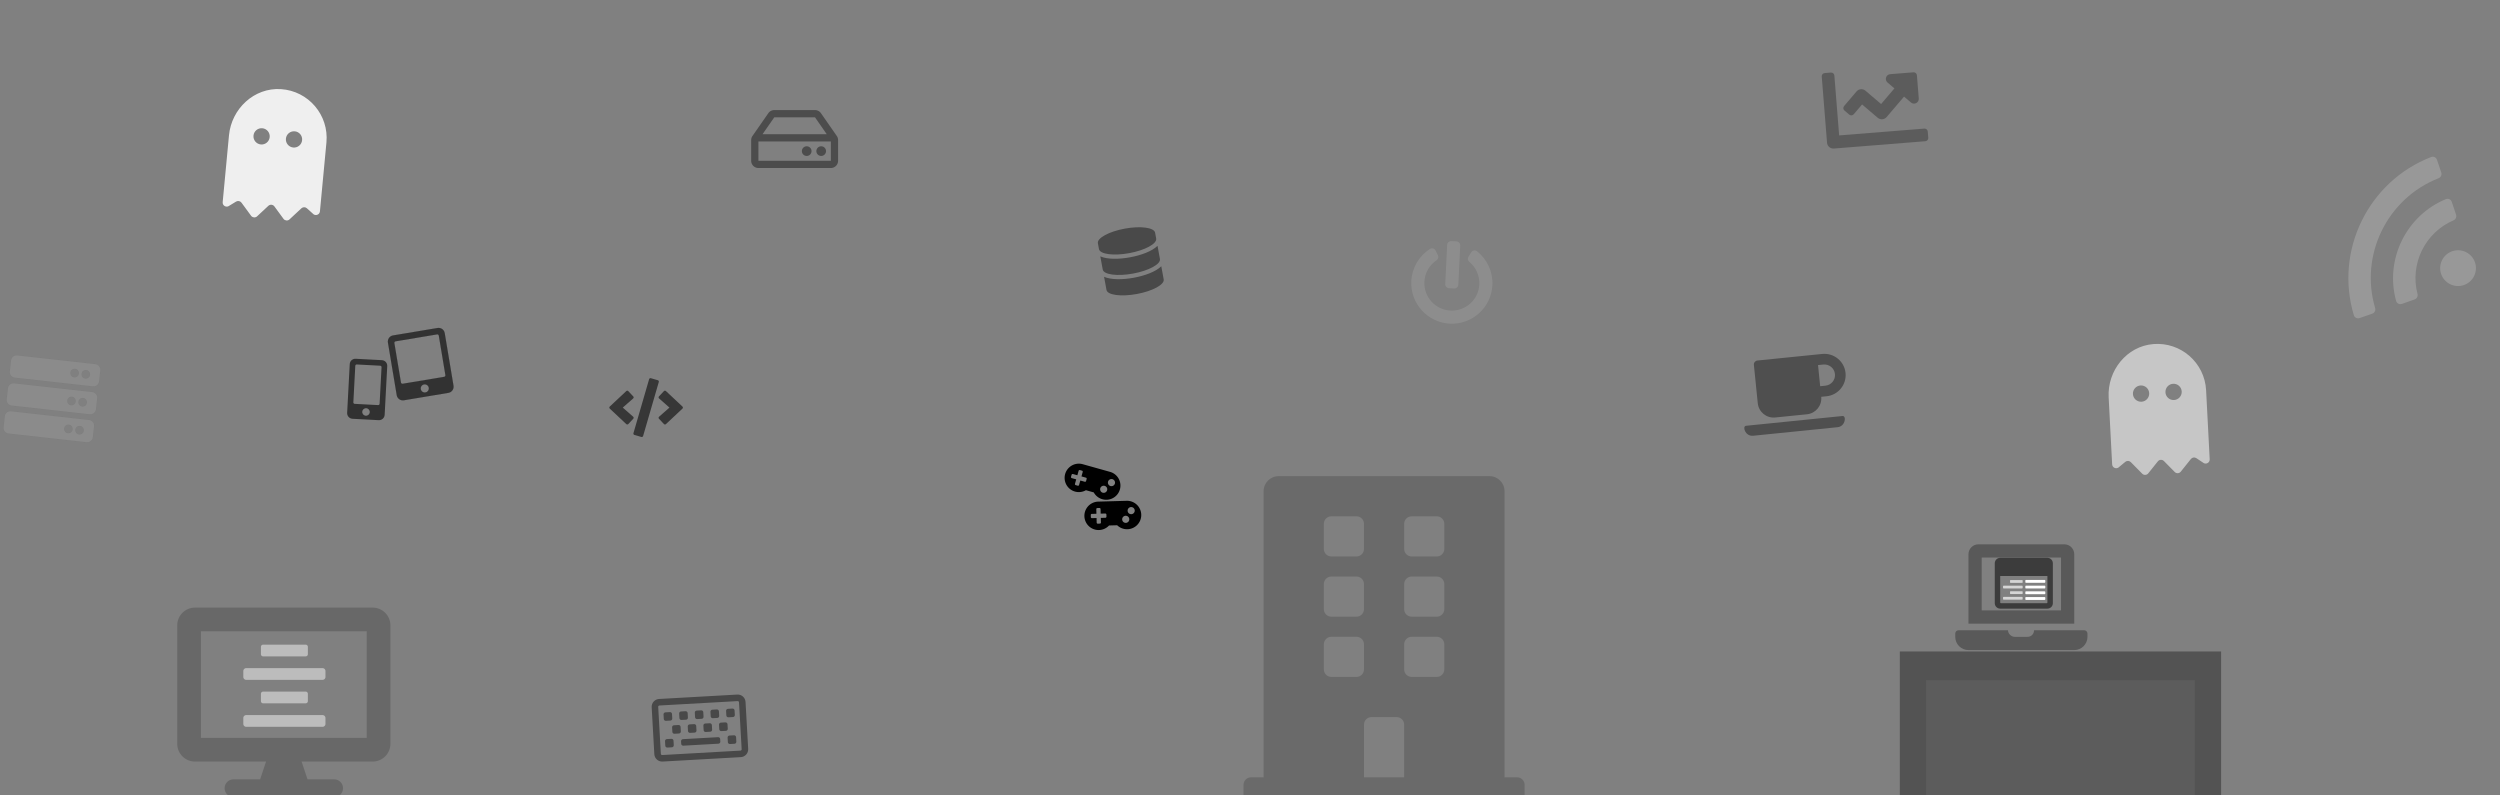 <?xml version="1.0" encoding="UTF-8" standalone="no"?>
<!-- Created with Inkscape (http://www.inkscape.org/) -->

<svg
   xmlns:dc="http://purl.org/dc/elements/1.1/"
   xmlns:cc="http://creativecommons.org/ns#"
   xmlns:rdf="http://www.w3.org/1999/02/22-rdf-syntax-ns#"
   xmlns:svg="http://www.w3.org/2000/svg"
   xmlns="http://www.w3.org/2000/svg"
   xmlns:sodipodi="http://sodipodi.sourceforge.net/DTD/sodipodi-0.dtd"
   xmlns:inkscape="http://www.inkscape.org/namespaces/inkscape"
   width="2200"
   height="700"
   viewBox="0 0 582.083 185.208"
   version="1.1"
   id="svg8"
   inkscape:version="0.92.4 (5da689c313, 2019-01-14)"
   sodipodi:docname="heroBg.svg">
  <rect x="0" y="0" width="582.083" height="185.208" fill="#808080" stroke="none"/>
  <defs
     id="defs2" />
  <sodipodi:namedview
     id="base"
     pagecolor="#ffffff"
     bordercolor="#666666"
     borderopacity="1.0"
     inkscape:pageopacity="0.0"
     inkscape:pageshadow="2"
     inkscape:zoom="1.4"
     inkscape:cx="1544.3118"
     inkscape:cy="122.62853"
     inkscape:document-units="mm"
     inkscape:current-layer="layer1"
     showgrid="false"
     units="px"
     inkscape:pagecheckerboard="true"
     inkscape:window-width="2312"
     inkscape:window-height="2083"
     inkscape:window-x="1518"
     inkscape:window-y="0"
     inkscape:window-maximized="0" />
  <g
     inkscape:label="Layer 1"
     inkscape:groupmode="layer"
     id="layer1"
     transform="translate(0,-111.792)">
    <path
       id="path10"
       d="m 268.945,165.972 0.25,1.359 c 0.221,1.198 -2.582,2.724 -6.259,3.401 -3.677,0.677 -6.839,0.25 -7.06,-0.948 l -0.25,-1.359 c -0.221,-1.198 2.582,-2.724 6.259,-3.401 3.677,-0.677 6.839,-0.25 7.06,0.948 z m 0.563,3.058 0.563,3.058 c 0.221,1.198 -2.582,2.724 -6.259,3.401 -3.677,0.677 -6.839,0.25 -7.06,-0.948 l -0.563,-3.058 c 1.612,0.722 4.315,0.698 6.926,0.217 2.61,-0.481 5.144,-1.422 6.394,-2.671 z m 0.876,4.757 0.563,3.058 c 0.221,1.198 -2.582,2.724 -6.259,3.401 -3.677,0.677 -6.839,0.25 -7.06,-0.948 l -0.563,-3.058 c 1.612,0.722 4.315,0.698 6.926,0.217 2.61,-0.481 5.144,-1.422 6.394,-2.671 z"
       inkscape:connector-curvature="0"
       style="opacity:0.432;stroke-width:0.03" />
    <path
       id="path43"
       d="m 171.661,273.51 -18.21,1.028 c -1.006,0.057 -1.775,0.918 -1.718,1.924 l 0.617,10.926 c 0.057,1.006 0.918,1.775 1.924,1.718 l 18.21,-1.028 c 1.006,-0.057 1.775,-0.918 1.718,-1.924 l -0.617,-10.926 c -0.057,-1.006 -0.918,-1.775 -1.924,-1.718 z m 1.023,12.73 c 0.009,0.167 -0.119,0.311 -0.286,0.321 l -18.21,1.028 c -0.167,0.009 -0.311,-0.119 -0.321,-0.286 l -0.617,-10.926 c -0.009,-0.167 0.119,-0.311 0.286,-0.321 l 18.21,-1.028 c 0.167,-0.009 0.311,0.119 0.321,0.286 z m -14.163,-4.148 -0.06,-1.062 c -0.014,-0.251 -0.23,-0.444 -0.481,-0.43 l -1.062,0.06 c -0.251,0.014 -0.444,0.23 -0.43,0.481 l 0.06,1.062 c 0.014,0.251 0.23,0.444 0.481,0.43 l 1.062,-0.06 c 0.251,-0.014 0.444,-0.23 0.43,-0.481 z m 3.642,-0.206 -0.06,-1.062 c -0.014,-0.251 -0.23,-0.444 -0.481,-0.43 l -1.062,0.06 c -0.251,0.014 -0.444,0.23 -0.43,0.481 l 0.06,1.062 c 0.014,0.251 0.23,0.444 0.481,0.43 l 1.062,-0.06 c 0.251,-0.014 0.444,-0.23 0.43,-0.481 z m 3.642,-0.206 -0.06,-1.062 c -0.014,-0.251 -0.23,-0.444 -0.481,-0.43 l -1.062,0.06 c -0.251,0.014 -0.444,0.23 -0.43,0.481 l 0.06,1.062 c 0.014,0.251 0.23,0.444 0.481,0.43 l 1.062,-0.06 c 0.251,-0.014 0.444,-0.23 0.43,-0.481 z m 3.642,-0.206 -0.06,-1.062 c -0.014,-0.251 -0.23,-0.444 -0.481,-0.43 l -1.062,0.06 c -0.251,0.014 -0.444,0.23 -0.43,0.481 l 0.06,1.062 c 0.014,0.251 0.23,0.444 0.481,0.43 l 1.062,-0.06 c 0.251,-0.014 0.444,-0.23 0.43,-0.481 z m -12.571,3.831 -0.06,-1.062 c -0.014,-0.251 -0.23,-0.444 -0.481,-0.43 l -1.062,0.06 c -0.251,0.014 -0.444,0.23 -0.43,0.481 l 0.06,1.062 c 0.014,0.251 0.23,0.444 0.481,0.43 l 1.062,-0.06 c 0.251,-0.014 0.444,-0.23 0.43,-0.481 z m 14.568,-0.823 -0.06,-1.062 c -0.014,-0.251 -0.23,-0.444 -0.481,-0.43 l -1.062,0.06 c -0.251,0.014 -0.444,0.23 -0.43,0.481 l 0.06,1.062 c 0.014,0.251 0.23,0.444 0.481,0.43 l 1.062,-0.06 c 0.251,-0.014 0.444,-0.23 0.43,-0.481 z m -14.919,-5.399 -0.06,-1.062 c -0.014,-0.251 -0.23,-0.444 -0.481,-0.43 l -1.062,0.06 c -0.251,0.014 -0.444,0.23 -0.43,0.481 l 0.06,1.062 c 0.014,0.251 0.23,0.444 0.481,0.43 l 1.062,-0.06 c 0.251,-0.014 0.444,-0.23 0.43,-0.481 z m 3.642,-0.206 -0.06,-1.062 c -0.014,-0.251 -0.23,-0.444 -0.481,-0.43 l -1.062,0.06 c -0.251,0.014 -0.444,0.23 -0.43,0.481 l 0.06,1.062 c 0.014,0.251 0.23,0.444 0.481,0.43 l 1.062,-0.06 c 0.251,-0.014 0.444,-0.23 0.43,-0.481 z m 3.642,-0.206 -0.06,-1.062 c -0.014,-0.251 -0.23,-0.444 -0.481,-0.43 l -1.062,0.06 c -0.251,0.014 -0.444,0.23 -0.43,0.481 l 0.06,1.062 c 0.014,0.251 0.23,0.444 0.481,0.43 l 1.062,-0.06 c 0.251,-0.014 0.444,-0.23 0.43,-0.481 z m 3.642,-0.206 -0.06,-1.062 c -0.014,-0.251 -0.23,-0.444 -0.481,-0.43 l -1.062,0.06 c -0.251,0.014 -0.444,0.23 -0.43,0.481 l 0.06,1.062 c 0.014,0.251 0.23,0.444 0.481,0.43 l 1.062,-0.06 c 0.251,-0.014 0.444,-0.23 0.43,-0.481 z m 3.642,-0.206 -0.06,-1.062 c -0.014,-0.251 -0.23,-0.444 -0.481,-0.43 l -1.062,0.06 c -0.251,0.014 -0.444,0.23 -0.43,0.481 l 0.06,1.062 c 0.014,0.251 0.23,0.444 0.481,0.43 l 1.062,-0.06 c 0.251,-0.014 0.444,-0.23 0.43,-0.481 z m -3.379,6.204 -0.034,-0.607 c -0.014,-0.251 -0.23,-0.444 -0.481,-0.43 l -8.194,0.463 c -0.251,0.014 -0.444,0.23 -0.43,0.481 l 0.034,0.607 c 0.014,0.251 0.23,0.444 0.481,0.43 l 8.194,-0.463 c 0.251,-0.014 0.444,-0.23 0.43,-0.481 z"
       inkscape:connector-curvature="0"
       style="opacity:0.438;stroke-width:0.038" />
    <path
       id="path54"
       d="M 86.764,253.262 H 45.401 c -2.284,0 -4.136,1.853 -4.136,4.136 v 27.575 c 0,2.284 1.853,4.136 4.136,4.136 h 16.545 l -1.379,4.136 h -6.204 c -1.146,0 -2.068,0.922 -2.068,2.068 0,1.146 0.922,2.068 2.068,2.068 h 23.439 c 1.146,0 2.068,-0.922 2.068,-2.068 0,-1.146 -0.922,-2.068 -2.068,-2.068 h -6.204 l -1.379,-4.136 h 16.545 c 2.284,0 4.136,-1.853 4.136,-4.136 v -27.575 c 0,-2.284 -1.853,-4.136 -4.136,-4.136 z M 85.385,283.594 H 46.78 V 258.776 H 85.385 Z"
       inkscape:connector-curvature="0"
       style="opacity:0.185;stroke-width:0.086" />
    <path
       id="path76"
       d="m 413.337,208.995 7.388,-0.748 c 2.039,-0.207 3.527,-2.029 3.32,-4.068 l 1.231,-0.125 c 2.717,-0.275 4.702,-2.708 4.427,-5.424 -0.275,-2.717 -2.708,-4.702 -5.424,-4.427 l -15.084,1.528 c -0.512,0.052 -0.882,0.505 -0.83,1.017 l 0.904,8.927 c 0.207,2.039 2.029,3.527 4.068,3.32 z m 11.191,-12.329 c 1.358,-0.138 2.575,0.855 2.712,2.213 0.138,1.358 -0.855,2.575 -2.213,2.712 l -1.231,0.125 -0.499,-4.925 z m 3.332,14.59 -19.679,1.993 c -1.832,0.185 -2.597,-2.225 -1.635,-2.322 l 22.445,-2.273 c 0.962,-0.097 0.703,2.417 -1.132,2.603 z"
       inkscape:connector-curvature="0"
       style="opacity:0.386;stroke-width:0.039" />
    <path
       id="path87"
       d="M 21.635,201.765 3.425,199.73 c -0.718,-0.08 -1.236,-0.728 -1.155,-1.446 l 0.291,-2.602 c 0.08,-0.718 0.728,-1.236 1.446,-1.155 l 18.211,2.035 c 0.718,0.08 1.236,0.728 1.155,1.446 l -0.291,2.602 c -0.08,0.718 -0.728,1.236 -1.446,1.155 z m -1.551,-3.795 c -0.539,-0.06 -1.024,0.328 -1.085,0.867 -0.06,0.539 0.328,1.024 0.867,1.085 0.539,0.06 1.024,-0.328 1.085,-0.867 0.06,-0.539 -0.328,-1.024 -0.867,-1.085 z m -2.602,-0.291 c -0.539,-0.06 -1.024,0.328 -1.085,0.867 -0.06,0.539 0.328,1.024 0.867,1.085 0.539,0.06 1.024,-0.328 1.085,-0.867 0.06,-0.539 -0.328,-1.024 -0.867,-1.085 z m 3.426,10.59 -18.211,-2.035 c -0.718,-0.08 -1.236,-0.728 -1.155,-1.446 l 0.291,-2.602 c 0.08,-0.718 0.728,-1.236 1.446,-1.155 l 18.211,2.035 c 0.718,0.08 1.236,0.728 1.155,1.446 l -0.291,2.602 c -0.08,0.718 -0.728,1.236 -1.446,1.155 z m -1.551,-3.795 c -0.539,-0.06 -1.024,0.328 -1.085,0.867 -0.06,0.539 0.328,1.024 0.867,1.085 0.539,0.06 1.024,-0.328 1.085,-0.867 0.06,-0.539 -0.328,-1.024 -0.867,-1.085 z m -2.602,-0.291 c -0.539,-0.06 -1.024,0.328 -1.085,0.867 -0.06,0.539 0.328,1.024 0.867,1.085 0.539,0.06 1.024,-0.328 1.085,-0.867 0.06,-0.539 -0.328,-1.024 -0.867,-1.085 z m 3.426,10.59 -18.211,-2.035 c -0.718,-0.08 -1.236,-0.728 -1.155,-1.446 l 0.291,-2.602 c 0.08,-0.718 0.728,-1.236 1.446,-1.155 l 18.211,2.035 c 0.718,0.08 1.236,0.728 1.155,1.446 l -0.291,2.602 c -0.08,0.718 -0.728,1.236 -1.446,1.155 z m -1.551,-3.795 c -0.539,-0.06 -1.024,0.328 -1.085,0.867 -0.06,0.539 0.328,1.024 0.867,1.085 0.539,0.06 1.024,-0.328 1.085,-0.867 0.06,-0.539 -0.328,-1.024 -0.867,-1.085 z m -2.602,-0.291 c -0.539,-0.06 -1.024,0.328 -1.085,0.867 -0.06,0.539 0.328,1.024 0.867,1.085 0.539,0.06 1.024,-0.328 1.085,-0.867 0.06,-0.539 -0.328,-1.024 -0.867,-1.085 z"
       inkscape:connector-curvature="0"
       style="opacity:0.091;fill:#ffffff;fill-opacity:1;stroke:#000000;stroke-width:0.041;stroke-opacity:1" />
    <path
       id="path109"
       d="m 194.833,143.451 -3.692,-5.307 a 1.686,1.686 0 0 0 -1.384,-0.723 h -9.48 a 1.686,1.686 0 0 0 -1.384,0.723 l -3.692,5.307 a 1.686,1.686 0 0 0 -0.302,0.963 v 4.811 c 0,0.931 0.755,1.686 1.686,1.686 h 16.863 c 0.931,0 1.686,-0.755 1.686,-1.686 v -4.811 c 0,-0.344 -0.105,-0.68 -0.302,-0.963 z m -14.555,-4.344 h 9.48 l 2.737,3.935 h -14.954 z m 13.171,10.118 h -16.863 v -4.497 h 16.863 z m -1.124,-2.248 c 0,0.621 -0.503,1.124 -1.124,1.124 -0.621,0 -1.124,-0.503 -1.124,-1.124 0,-0.621 0.503,-1.124 1.124,-1.124 0.621,0 1.124,0.503 1.124,1.124 z m -3.373,0 c 0,0.621 -0.503,1.124 -1.124,1.124 -0.621,0 -1.124,-0.503 -1.124,-1.124 0,-0.621 0.503,-1.124 1.124,-1.124 0.621,0 1.124,0.503 1.124,1.124 z"
       inkscape:connector-curvature="0"
       style="opacity:0.406;stroke-width:0.035" />
    <path
       id="path120"
       d="m 149.337,213.532 -1.633,-0.474 c -0.171,-0.048 -0.268,-0.228 -0.22,-0.399 l 3.655,-12.589 c 0.048,-0.171 0.228,-0.268 0.399,-0.22 l 1.633,0.474 c 0.171,0.048 0.268,0.228 0.22,0.399 l -3.655,12.589 c -0.051,0.171 -0.228,0.27 -0.399,0.22 z m -3.052,-3.004 1.165,-1.242 c 0.123,-0.131 0.115,-0.34 -0.021,-0.461 l -2.426,-2.134 2.426,-2.134 c 0.137,-0.12 0.147,-0.329 0.021,-0.461 l -1.165,-1.242 c -0.12,-0.129 -0.324,-0.137 -0.455,-0.013 l -3.858,3.614 c -0.137,0.126 -0.137,0.343 0,0.469 l 3.858,3.617 c 0.131,0.123 0.335,0.118 0.455,-0.013 z m 8.76,0.016 3.858,-3.617 c 0.137,-0.126 0.137,-0.343 0,-0.469 l -3.858,-3.62 c -0.129,-0.12 -0.332,-0.115 -0.455,0.013 l -1.165,1.242 c -0.123,0.131 -0.115,0.34 0.021,0.461 l 2.426,2.137 -2.426,2.134 c -0.137,0.12 -0.147,0.329 -0.021,0.461 l 1.165,1.242 c 0.12,0.131 0.324,0.137 0.455,0.016 z"
       inkscape:connector-curvature="0"
       style="opacity:0.571;stroke-width:0.027" />
    <path
       id="path142"
       d="m 101.882,188.167 -10.369,1.732 c -0.781,0.13 -1.308,0.87 -1.178,1.65 l 2.047,12.254 c 0.13,0.781 0.87,1.308 1.65,1.178 l 10.369,-1.732 c 0.781,-0.13 1.308,-0.87 1.178,-1.65 l -2.047,-12.254 c -0.13,-0.781 -0.87,-1.308 -1.65,-1.178 z m -2.822,15.005 c -0.521,0.087 -1.013,-0.264 -1.1,-0.785 -0.087,-0.521 0.264,-1.013 0.785,-1.1 0.521,-0.087 1.013,0.264 1.1,0.785 0.087,0.521 -0.264,1.013 -0.785,1.1 z m 4.653,-4.047 c 0.033,0.194 -0.1,0.38 -0.294,0.413 l -9.662,1.614 c -0.194,0.033 -0.38,-0.1 -0.413,-0.294 l -1.535,-9.191 c -0.032,-0.194 0.1,-0.38 0.294,-0.413 l 9.662,-1.614 c 0.194,-0.033 0.38,0.1 0.413,0.294 z"
       inkscape:connector-curvature="0"
       style="opacity:0.607;stroke:#000000;stroke-width:0.03;stroke-opacity:1" />
    <path
       id="path164"
       d="m 88.923,195.649 -6.113,-0.325 c -0.723,-0.038 -1.341,0.517 -1.38,1.24 l -0.603,11.353 c -0.038,0.723 0.517,1.341 1.24,1.38 l 6.113,0.325 c 0.723,0.038 1.341,-0.517 1.38,-1.24 l 0.603,-11.353 c 0.038,-0.723 -0.517,-1.341 -1.24,-1.38 z m -3.752,12.937 c -0.483,-0.026 -0.853,-0.437 -0.827,-0.92 0.026,-0.483 0.437,-0.853 0.92,-0.827 0.483,0.026 0.853,0.437 0.827,0.92 -0.026,0.483 -0.437,0.853 -0.92,0.827 z m 3.213,-2.785 c -0.01,0.18 -0.165,0.32 -0.345,0.31 l -5.458,-0.29 c -0.18,-0.01 -0.32,-0.165 -0.31,-0.345 l 0.452,-8.515 c 0.01,-0.18 0.165,-0.32 0.345,-0.31 l 5.458,0.29 c 0.18,0.01 0.32,0.165 0.31,0.345 z"
       inkscape:connector-curvature="0"
       style="opacity:0.614;stroke-width:0.027" />
    <path
       id="path175"
       d="m 343.896,170.289 c 2.315,1.83 3.739,4.708 3.585,7.879 -0.254,5.208 -4.678,9.225 -9.883,8.983 -5.197,-0.242 -9.247,-4.686 -9.001,-9.887 0.151,-3.171 1.848,-5.905 4.327,-7.505 0.461,-0.294 1.075,-0.131 1.318,0.358 l 0.549,1.099 c 0.205,0.411 0.074,0.912 -0.309,1.168 -1.637,1.096 -2.736,2.904 -2.839,5.01 -0.175,3.514 2.525,6.538 6.084,6.711 3.487,0.17 6.556,-2.512 6.71,-6.126 0.085,-1.973 -0.752,-3.921 -2.344,-5.228 -0.356,-0.292 -0.434,-0.803 -0.19,-1.188 l 0.654,-1.04 c 0.29,-0.459 0.913,-0.57 1.339,-0.232 z m -4.349,7.798 0.445,-9.137 c 0.025,-0.506 -0.363,-0.934 -0.869,-0.958 l -1.218,-0.059 c -0.506,-0.025 -0.934,0.363 -0.958,0.869 l -0.445,9.137 c -0.025,0.506 0.363,0.934 0.869,0.958 l 1.218,0.059 c 0.506,0.025 0.934,-0.363 0.958,-0.869 z"
       inkscape:connector-curvature="0"
       style="opacity:0.107;fill:#ffffff;fill-opacity:1;stroke-width:0.038" />
    <path
       id="path834"
       d="m 353.228,292.776 h -2.922 v -66.616 c 0,-1.936 -1.57,-3.506 -3.506,-3.506 h -49.085 c -1.936,0 -3.506,1.57 -3.506,3.506 v 66.616 h -2.922 c -0.968,0 -1.753,0.785 -1.753,1.753 v 2.922 h 65.447 v -2.922 c 0,-0.968 -0.785,-1.753 -1.753,-1.753 z m -44.995,-59.019 c 0,-0.968 0.785,-1.753 1.753,-1.753 h 5.843 c 0.968,0 1.753,0.785 1.753,1.753 v 5.843 c 0,0.968 -0.785,1.753 -1.753,1.753 h -5.843 c -0.968,0 -1.753,-0.785 -1.753,-1.753 z m 0,14.024 c 0,-0.968 0.785,-1.753 1.753,-1.753 h 5.843 c 0.968,0 1.753,0.785 1.753,1.753 v 5.843 c 0,0.968 -0.785,1.753 -1.753,1.753 h -5.843 c -0.968,0 -1.753,-0.785 -1.753,-1.753 z m 7.597,21.621 h -5.843 c -0.968,0 -1.753,-0.785 -1.753,-1.753 v -5.843 c 0,-0.968 0.785,-1.753 1.753,-1.753 h 5.843 c 0.968,0 1.753,0.785 1.753,1.753 v 5.843 c 0,0.968 -0.785,1.753 -1.753,1.753 z m 11.103,23.374 h -9.35 v -12.271 c 0,-0.968 0.785,-1.753 1.753,-1.753 h 5.843 c 0.968,0 1.753,0.785 1.753,1.753 z m 9.35,-25.127 c 0,0.968 -0.785,1.753 -1.753,1.753 h -5.843 c -0.968,0 -1.753,-0.785 -1.753,-1.753 v -5.843 c 0,-0.968 0.785,-1.753 1.753,-1.753 h 5.843 c 0.968,0 1.753,0.785 1.753,1.753 z m 0,-14.024 c 0,0.968 -0.785,1.753 -1.753,1.753 h -5.843 c -0.968,0 -1.753,-0.785 -1.753,-1.753 v -5.843 c 0,-0.968 0.785,-1.753 1.753,-1.753 h 5.843 c 0.968,0 1.753,0.785 1.753,1.753 z m 0,-14.024 c 0,0.968 -0.785,1.753 -1.753,1.753 h -5.843 c -0.968,0 -1.753,-0.785 -1.753,-1.753 v -5.843 c 0,-0.968 0.785,-1.753 1.753,-1.753 h 5.843 c 0.968,0 1.753,0.785 1.753,1.753 z"
       inkscape:connector-curvature="0"
       style="opacity:0.169;stroke-width:0.146" />
    <path
       id="path845"
       d="m 566.049,148.352 c -14.644,5.675 -22.515,21.788 -17.999,36.823 0.17,0.565 0.776,0.871 1.334,0.677 l 2.965,-1.031 c 0.532,-0.184 0.822,-0.759 0.662,-1.299 -3.646,-12.352 2.794,-25.53 14.782,-30.242 0.524,-0.206 0.799,-0.787 0.618,-1.321 l -1.008,-2.973 c -0.19,-0.558 -0.803,-0.849 -1.354,-0.636 z m 2.525,24.045 c -1.01,2.067 -0.154,4.561 1.913,5.571 2.067,1.01 4.561,0.154 5.571,-1.913 1.01,-2.067 0.154,-4.561 -1.913,-5.571 -2.067,-1.01 -4.561,-0.154 -5.571,1.913 z m 0.905,-14.238 c -9.253,3.826 -14.247,14.058 -11.584,23.699 0.159,0.578 0.772,0.893 1.337,0.695 l 2.972,-1.042 c 0.518,-0.182 0.817,-0.735 0.677,-1.266 -1.844,-6.982 1.76,-14.332 8.388,-17.159 0.505,-0.216 0.759,-0.792 0.583,-1.312 l -1.003,-2.985 c -0.19,-0.568 -0.817,-0.858 -1.37,-0.629 z"
       inkscape:connector-curvature="0"
       style="opacity:0.192;fill:#ffffff;fill-opacity:1;stroke-width:0.065" />
    <path
       id="path856"
       d="m 258.46,221.66 -6.376,-1.788 a 3.31,3.31 0 1 0 0.756,6.056 l 1.823,0.511 a 3.31,3.31 0 1 0 3.796,-4.78 z m -5.584,2.13 a 0.248,0.248 0 0 1 -0.306,0.172 l -1.036,-0.29 -0.29,1.036 a 0.248,0.248 0 0 1 -0.306,0.172 l -0.478,-0.134 a 0.248,0.248 0 0 1 -0.172,-0.306 l 0.29,-1.036 -1.036,-0.29 a 0.248,0.248 0 0 1 -0.172,-0.306 l 0.134,-0.478 a 0.248,0.248 0 0 1 0.306,-0.172 l 1.036,0.29 0.29,-1.036 a 0.248,0.248 0 0 1 0.306,-0.172 l 0.478,0.134 a 0.248,0.248 0 0 1 0.172,0.306 l -0.29,1.036 1.036,0.29 a 0.248,0.248 0 0 1 0.172,0.306 z m 3.878,2.721 a 0.828,0.828 0 1 1 1.02,-0.573 0.828,0.828 0 0 1 -1.02,0.573 z m 1.811,-1.555 a 0.828,0.828 0 1 1 1.02,-0.573 0.828,0.828 0 0 1 -1.02,0.573 z"
       inkscape:connector-curvature="0"
       style="stroke-width:0.021" />
    <path
       id="path856-6"
       d="m 262.318,228.396 -6.619,0.189 a 3.31,3.31 0 1 0 2.523,5.557 l 1.893,-0.054 a 3.31,3.31 0 1 0 2.203,-5.692 z m -4.698,3.694 a 0.248,0.248 0 0 1 -0.241,0.255 l -1.075,0.031 0.031,1.075 a 0.248,0.248 0 0 1 -0.241,0.255 l -0.496,0.014 a 0.248,0.248 0 0 1 -0.255,-0.241 l -0.031,-1.075 -1.075,0.031 a 0.248,0.248 0 0 1 -0.255,-0.241 l -0.014,-0.496 a 0.248,0.248 0 0 1 0.241,-0.255 l 1.075,-0.031 -0.031,-1.075 a 0.248,0.248 0 0 1 0.241,-0.255 l 0.496,-0.014 a 0.248,0.248 0 0 1 0.255,0.241 l 0.031,1.075 1.075,-0.031 a 0.248,0.248 0 0 1 0.255,0.241 z m 4.512,1.444 a 0.828,0.828 0 1 1 0.804,-0.851 0.828,0.828 0 0 1 -0.804,0.851 z m 1.267,-2.023 a 0.828,0.828 0 1 1 0.804,-0.851 0.828,0.828 0 0 1 -0.804,0.851 z"
       inkscape:connector-curvature="0"
       style="stroke-width:0.021" />
    <path
       id="path882"
       d="m 65.402,132.545 c -6.215,-0.399 -11.502,4.557 -12.086,10.756 l -1.468,15.563 c -0.079,0.841 0.897,1.357 1.548,0.819 l 1.573,-0.954 c 0.42,-0.255 0.966,-0.146 1.256,0.25 l 2.264,3.09 c 0.334,0.403 0.931,0.46 1.334,0.126 l 2.656,-2.477 c 0.416,-0.387 1.075,-0.325 1.411,0.133 l 2.146,2.93 c 0.334,0.403 0.931,0.46 1.334,0.126 l 2.802,-2.612 c 0.359,-0.335 0.916,-0.34 1.281,-0.011 l 1.366,1.231 c 0.538,0.65 1.594,0.325 1.673,-0.515 l 1.513,-16.038 c 0.601,-6.369 -4.173,-12.005 -10.602,-12.418 z m -4.672,12.881 c -1.042,-0.098 -1.807,-1.023 -1.709,-2.065 0.098,-1.042 1.023,-1.807 2.065,-1.709 1.042,0.098 1.807,1.023 1.709,2.065 -0.098,1.042 -1.023,1.807 -2.065,1.709 z m 7.548,0.712 c -1.042,-0.098 -1.807,-1.023 -1.709,-2.065 0.098,-1.042 1.023,-1.807 2.065,-1.709 1.042,0.098 1.807,1.023 1.709,2.065 -0.098,1.042 -1.023,1.807 -2.065,1.709 z"
       inkscape:connector-curvature="0"
       style="opacity:0.873;fill:#ffffff;fill-opacity:1;stroke-width:0.059" />
    <path
       id="path904"
       d="m 485.261,258.535 h -11.661 c -0.036,0.953 -0.707,1.539 -1.575,1.539 h -2.924 c -0.899,0 -1.588,-0.84 -1.576,-1.539 h -11.506 c -0.423,0 -0.77,0.346 -0.77,0.77 v 0.77 c 0,1.693 1.385,3.078 3.078,3.078 H 482.952 c 1.693,0 3.078,-1.385 3.078,-3.078 v -0.77 c 0,-0.423 -0.346,-0.77 -0.77,-0.77 z M 482.952,240.836 c 0,-1.27 -1.039,-2.309 -2.309,-2.309 h -20.008 c -1.27,0 -2.309,1.039 -2.309,2.309 v 16.16 H 482.952 Z m -3.078,13.082 H 461.405 V 241.605 h 18.469 z"
       inkscape:connector-curvature="0"
       style="opacity:0.305;stroke-width:0.048" />
    <path
       id="path926"
       d="m 476.705,241.67 h -10.989 c -0.7,0 -1.268,0.568 -1.268,1.268 v 9.298 c 0,0.7 0.568,1.268 1.268,1.268 h 10.989 c 0.7,0 1.268,-0.568 1.268,-1.268 v -9.298 c 0,-0.7 -0.568,-1.268 -1.268,-1.268 z m 0,10.408 c 0,0.087 -0.071,0.158 -0.159,0.158 h -10.672 c -0.087,0 -0.159,-0.071 -0.159,-0.158 v -6.181 h 10.989 z"
       inkscape:connector-curvature="0"
       style="opacity:0.529;stroke-width:0.026" />
    <path
       id="path948"
       d="M 75.098,267.354 H 57.333 a 0.683,0.683 0 0 0 -0.683,0.683 v 1.367 a 0.683,0.683 0 0 0 0.683,0.683 H 75.098 a 0.683,0.683 0 0 0 0.683,-0.683 v -1.367 a 0.683,0.683 0 0 0 -0.683,-0.683 z m 0,10.932 H 57.333 a 0.683,0.683 0 0 0 -0.683,0.683 v 1.367 a 0.683,0.683 0 0 0 0.683,0.683 H 75.098 a 0.683,0.683 0 0 0 0.683,-0.683 v -1.367 A 0.683,0.683 0 0 0 75.098,278.286 Z M 61.267,264.62 h 9.899 a 0.516,0.516 0 0 0 0.516,-0.517 v -1.7 a 0.516,0.516 0 0 0 -0.516,-0.516 h -9.899 a 0.516,0.516 0 0 0 -0.517,0.516 v 1.7 a 0.517,0.517 0 0 0 0.517,0.517 z m 9.899,10.932 a 0.516,0.516 0 0 0 0.516,-0.517 v -1.7 a 0.516,0.516 0 0 0 -0.516,-0.516 h -9.899 a 0.516,0.516 0 0 0 -0.517,0.516 v 1.7 a 0.517,0.517 0 0 0 0.517,0.517 z"
       inkscape:connector-curvature="0"
       style="opacity:0.471;fill:#ffffff;fill-opacity:1;stroke-width:0.043" />
    <path
       id="path959"
       d="m 466.536,248.805 h 4.244 a 0.163,0.163 0 0 0 0.163,-0.163 v -0.326 a 0.163,0.163 0 0 0 -0.163,-0.163 h -4.244 a 0.163,0.163 0 0 0 -0.163,0.163 v 0.326 a 0.163,0.163 0 0 0 0.163,0.163 z m 4.244,1.959 h -4.244 a 0.163,0.163 0 0 0 -0.163,0.163 v 0.326 a 0.163,0.163 0 0 0 0.163,0.163 h 4.244 a 0.163,0.163 0 0 0 0.163,-0.163 v -0.326 a 0.163,0.163 0 0 0 -0.163,-0.163 z m 0.032,-3.917 h -2.676 a 0.131,0.131 0 0 0 -0.131,0.131 v 0.391 a 0.131,0.131 0 0 0 0.131,0.131 h 2.676 a 0.131,0.131 0 0 0 0.131,-0.131 v -0.391 a 0.131,0.131 0 0 0 -0.131,-0.131 z m 0,2.611 h -2.676 a 0.131,0.131 0 0 0 -0.131,0.131 v 0.391 a 0.131,0.131 0 0 0 0.131,0.131 h 2.676 a 0.131,0.131 0 0 0 0.131,-0.131 v -0.391 a 0.131,0.131 0 0 0 -0.131,-0.131 z"
       inkscape:connector-curvature="0"
       style="opacity:0.666;fill:#ffffff;fill-opacity:1;stroke-width:0.01" />
    <path
       id="path970"
       d="m 476.049,250.807 h -4.318 a 0.166,0.166 0 0 0 -0.166,0.166 v 0.332 a 0.166,0.166 0 0 0 0.166,0.166 h 4.318 a 0.166,0.166 0 0 0 0.166,-0.166 v -0.332 a 0.166,0.166 0 0 0 -0.166,-0.166 z m 0,-1.329 h -4.318 a 0.166,0.166 0 0 0 -0.166,0.166 v 0.332 a 0.166,0.166 0 0 0 0.166,0.166 h 4.318 a 0.166,0.166 0 0 0 0.166,-0.166 v -0.332 a 0.166,0.166 0 0 0 -0.166,-0.166 z m 0,-1.329 h -4.318 a 0.166,0.166 0 0 0 -0.166,0.166 v 0.332 a 0.166,0.166 0 0 0 0.166,0.166 h 4.318 a 0.166,0.166 0 0 0 0.166,-0.166 v -0.332 a 0.166,0.166 0 0 0 -0.166,-0.166 z m 0,-1.329 h -4.318 a 0.166,0.166 0 0 0 -0.166,0.166 v 0.332 a 0.166,0.166 0 0 0 0.166,0.166 h 4.318 a 0.166,0.166 0 0 0 0.166,-0.166 v -0.332 a 0.166,0.166 0 0 0 -0.166,-0.166 z"
       inkscape:connector-curvature="0"
       style="fill:#ffffff;fill-opacity:1;stroke-width:0.01" />
    <path
       id="path882-0"
       d="m 501.355,191.903 c -6.206,0.51 -10.716,6.182 -10.392,12.401 l 0.813,15.611 c 0.044,0.843 1.085,1.212 1.65,0.585 l 1.417,-1.173 c 0.379,-0.313 0.934,-0.285 1.279,0.065 l 2.689,2.728 c 0.389,0.35 0.988,0.319 1.339,-0.07 l 2.267,-2.837 c 0.355,-0.444 1.017,-0.478 1.415,-0.074 l 2.55,2.587 c 0.389,0.35 0.988,0.319 1.339,-0.07 l 2.392,-2.992 c 0.307,-0.384 0.856,-0.47 1.266,-0.197 l 1.531,1.019 c 0.627,0.565 1.624,0.09 1.581,-0.753 l -0.837,-16.087 c -0.333,-6.388 -5.875,-11.27 -12.297,-10.742 z m -2.747,13.423 c -1.045,0.054 -1.937,-0.749 -1.991,-1.794 -0.054,-1.045 0.749,-1.937 1.794,-1.991 1.045,-0.054 1.937,0.749 1.991,1.794 0.054,1.045 -0.749,1.937 -1.794,1.991 z m 7.571,-0.394 c -1.045,0.054 -1.937,-0.749 -1.991,-1.794 -0.054,-1.045 0.749,-1.937 1.794,-1.991 1.045,-0.054 1.937,0.749 1.991,1.794 0.054,1.045 -0.749,1.937 -1.794,1.991 z"
       inkscape:connector-curvature="0"
       style="opacity:0.549;fill:#ffffff;fill-opacity:1;stroke-width:0.059" />
    <path
       id="path847"
       d="m 448.053,141.734 -19.837,1.587 -1.117,-13.959 c -0.033,-0.406 -0.388,-0.708 -0.793,-0.676 l -1.469,0.118 c -0.406,0.033 -0.708,0.388 -0.676,0.793 l 1.234,15.429 c 0.065,0.811 0.776,1.417 1.587,1.352 l 21.306,-1.705 c 0.406,-0.033 0.708,-0.388 0.676,-0.793 L 448.847,142.41 c -0.033,-0.406 -0.388,-0.708 -0.793,-0.676 z m -2.527,-13.107 -5.421,0.434 c -0.982,0.079 -1.379,1.305 -0.629,1.944 l 1.607,1.369 -3.1,3.639 -3.639,-3.1 c -0.62,-0.528 -1.55,-0.454 -2.078,0.166 l -2.902,3.407 c -0.264,0.31 -0.227,0.775 0.083,1.039 l 1.122,0.956 c 0.31,0.264 0.775,0.227 1.039,-0.083 l 1.946,-2.285 3.639,3.1 c 0.62,0.528 1.55,0.454 2.078,-0.166 l 4.056,-4.761 1.607,1.369 c 0.75,0.639 1.898,0.052 1.819,-0.93 l -0.434,-5.421 c -0.032,-0.406 -0.387,-0.708 -0.793,-0.676 z"
       inkscape:connector-curvature="0"
       style="opacity:0.279;stroke-width:0.046" />
    <path
       id="path858"
       d="m 517.147,297.265 h -74.802 v -33.791 h 74.802 z"
       inkscape:connector-curvature="0"
       style="opacity:0.354;stroke-width:0.098" />
    <rect
       style="opacity:0.058;fill:#ffffff;fill-opacity:1;stroke-width:0.245"
       id="rect869"
       width="62.555"
       height="27.403"
       x="448.469"
       y="270.164" />
  </g>
</svg>
